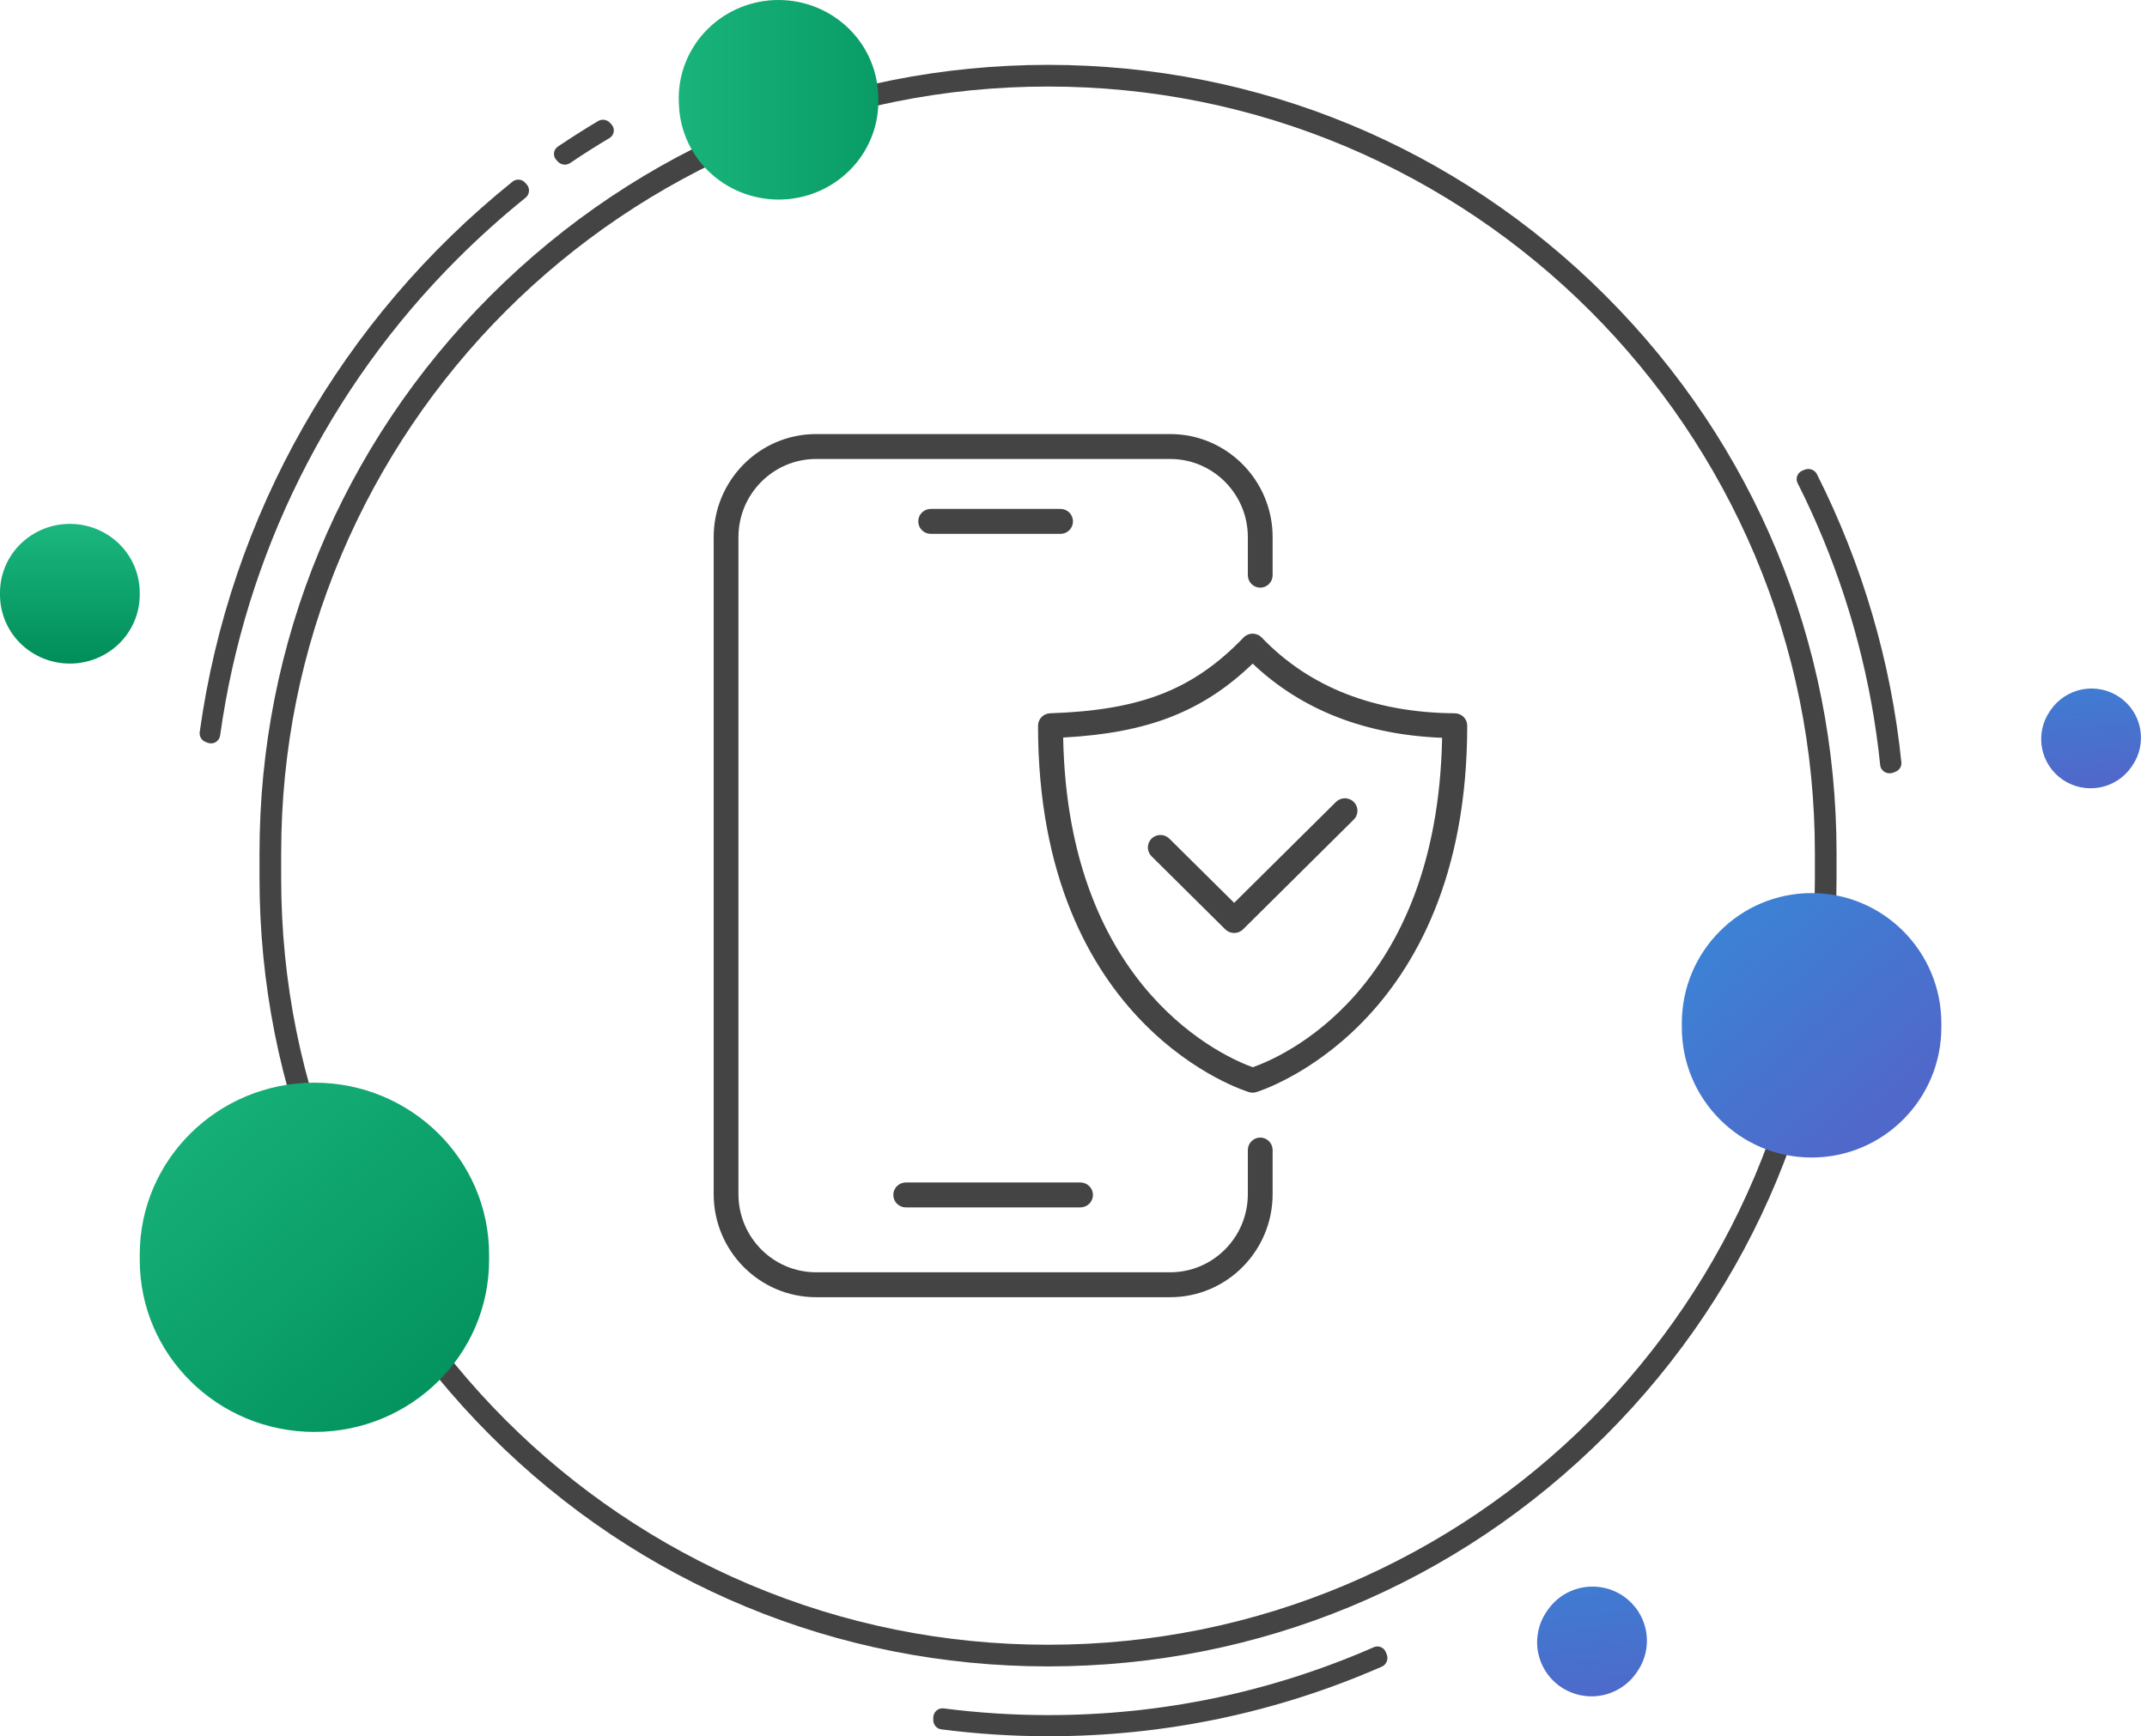 <svg width="157" height="127" viewBox="0 0 157 127" fill="none" xmlns="http://www.w3.org/2000/svg">
<g id="Group 1000004398">
<g id="Group 1000004387">
<path id="Vector" d="M139.039 55.761C138.288 48.438 136.197 41.301 132.862 34.683C132.785 34.53 132.651 34.41 132.486 34.349C132.321 34.288 132.138 34.29 131.974 34.354L131.814 34.417C131.725 34.452 131.645 34.504 131.578 34.569C131.511 34.635 131.459 34.714 131.425 34.8C131.391 34.886 131.375 34.978 131.38 35.07C131.384 35.162 131.407 35.253 131.449 35.336C131.92 36.269 132.381 37.248 132.818 38.246C135.29 43.889 136.865 49.861 137.488 55.959C137.499 56.064 137.534 56.164 137.592 56.253C137.65 56.341 137.729 56.416 137.822 56.47C137.914 56.524 138.019 56.556 138.127 56.564C138.236 56.572 138.344 56.556 138.445 56.516L138.609 56.451C138.749 56.396 138.866 56.299 138.943 56.175C139.02 56.051 139.054 55.906 139.039 55.761Z" fill="#444444"/>
<path id="Vector_2" d="M40.794 11.821C40.906 11.942 41.059 12.019 41.225 12.038C41.392 12.057 41.559 12.016 41.696 11.923C42.621 11.296 43.586 10.683 44.562 10.103C44.647 10.052 44.719 9.984 44.775 9.904C44.829 9.823 44.865 9.732 44.88 9.636C44.894 9.54 44.887 9.443 44.858 9.35C44.83 9.258 44.78 9.172 44.714 9.1L44.602 8.979C44.495 8.863 44.35 8.787 44.191 8.765C44.033 8.742 43.871 8.775 43.734 8.856C42.745 9.446 41.759 10.073 40.8 10.718C40.721 10.772 40.654 10.841 40.605 10.921C40.555 11.001 40.524 11.09 40.513 11.183C40.501 11.276 40.51 11.37 40.539 11.459C40.568 11.548 40.617 11.63 40.681 11.7L40.794 11.821Z" fill="#444444"/>
<path id="Vector_3" d="M33.432 18.956C35.017 17.369 36.687 15.869 38.433 14.461C38.504 14.404 38.563 14.332 38.606 14.251C38.649 14.169 38.675 14.08 38.682 13.989C38.689 13.897 38.677 13.805 38.648 13.718C38.618 13.631 38.571 13.551 38.509 13.483L38.397 13.359C38.282 13.232 38.122 13.154 37.952 13.141C37.781 13.127 37.611 13.18 37.478 13.287C24.934 23.374 16.81 37.672 14.604 53.547C14.583 53.698 14.614 53.851 14.69 53.982C14.767 54.112 14.885 54.214 15.026 54.269L15.188 54.331C15.283 54.368 15.385 54.383 15.486 54.375C15.587 54.367 15.685 54.336 15.773 54.284C15.86 54.233 15.935 54.162 15.991 54.077C16.048 53.993 16.084 53.896 16.098 53.796C17.93 40.599 24.017 28.364 33.432 18.955V18.956Z" fill="#444444"/>
<path id="Vector_4" d="M101.344 120.859C101.311 120.773 101.26 120.695 101.197 120.63C101.133 120.565 101.057 120.514 100.974 120.479C100.891 120.445 100.801 120.428 100.712 120.43C100.622 120.432 100.533 120.452 100.451 120.49L100.403 120.511C100.373 120.524 100.343 120.537 100.329 120.544C92.839 123.801 84.881 125.453 76.677 125.453C74.11 125.454 71.545 125.29 68.998 124.962C68.904 124.95 68.809 124.959 68.718 124.988C68.627 125.016 68.544 125.064 68.473 125.129C68.402 125.193 68.345 125.273 68.305 125.361C68.266 125.45 68.246 125.547 68.246 125.644V125.814C68.246 125.981 68.305 126.143 68.413 126.268C68.521 126.394 68.669 126.475 68.831 126.495C71.434 126.831 74.054 126.999 76.677 126.999C85.136 126.999 93.336 125.286 101.049 121.907C101.21 121.837 101.338 121.704 101.405 121.537C101.472 121.371 101.473 121.184 101.407 121.017L101.344 120.859Z" fill="#444444"/>
<path id="Vector_5" d="M76.638 4.744C61.236 4.744 46.756 10.742 35.865 21.632C24.974 32.523 18.977 47.002 18.977 62.404V64.231C18.977 79.633 24.974 94.112 35.865 105.003C46.756 115.893 61.235 121.891 76.638 121.891C92.04 121.891 106.519 115.893 117.41 105.003C128.3 94.112 134.298 79.633 134.298 64.231V62.404C134.298 47.003 128.3 32.523 117.41 21.632C106.519 10.742 92.039 4.744 76.638 4.744ZM132.714 62.404V64.231C132.714 71.802 131.232 79.145 128.308 86.058C122.608 99.5 111.907 110.2 98.465 115.9C91.552 118.824 84.208 120.307 76.638 120.307C69.067 120.307 61.723 118.824 54.81 115.9C41.368 110.201 30.667 99.501 24.968 86.059C22.043 79.147 20.561 71.803 20.561 64.233V62.406C20.561 54.835 22.043 47.492 24.968 40.579C30.667 27.137 41.368 16.436 54.81 10.737C61.723 7.813 69.067 6.33 76.638 6.33C84.208 6.33 91.552 7.813 98.465 10.737C111.906 16.436 122.607 27.135 128.308 40.575C131.232 47.49 132.714 54.832 132.714 62.404Z" fill="#444444"/>
<path id="Vector_6" d="M85.575 94.885H59.674C55.546 94.885 52.188 91.504 52.188 87.348V39.286C52.188 35.131 55.546 31.75 59.674 31.75H85.575C89.703 31.75 93.061 35.131 93.061 39.286V42.092C93.056 42.33 92.958 42.557 92.789 42.724C92.62 42.89 92.392 42.984 92.155 42.984C91.918 42.984 91.691 42.89 91.522 42.724C91.352 42.557 91.255 42.33 91.249 42.092V39.286C91.249 36.136 88.704 33.573 85.575 33.573H59.674C56.545 33.573 53.999 36.136 53.999 39.286V87.348C53.999 90.499 56.545 93.062 59.674 93.062H85.575C88.704 93.062 91.249 90.499 91.249 87.348V84.102C91.255 83.863 91.352 83.636 91.522 83.47C91.691 83.303 91.918 83.209 92.155 83.209C92.392 83.209 92.62 83.303 92.789 83.47C92.958 83.636 93.056 83.863 93.061 84.102V87.348C93.06 91.504 89.701 94.885 85.575 94.885Z" fill="#444444"/>
<path id="Vector_7" d="M77.532 39.049H68.078C67.957 39.052 67.836 39.03 67.724 38.986C67.611 38.941 67.508 38.874 67.422 38.789C67.335 38.704 67.266 38.603 67.22 38.491C67.173 38.379 67.148 38.258 67.148 38.137C67.148 38.016 67.173 37.895 67.22 37.783C67.266 37.671 67.335 37.57 67.422 37.485C67.508 37.4 67.611 37.333 67.724 37.288C67.836 37.244 67.957 37.222 68.078 37.225H77.532C77.653 37.222 77.774 37.244 77.886 37.288C77.999 37.333 78.102 37.4 78.188 37.485C78.275 37.57 78.344 37.671 78.391 37.783C78.438 37.895 78.462 38.016 78.462 38.137C78.462 38.258 78.438 38.379 78.391 38.491C78.344 38.603 78.275 38.704 78.188 38.789C78.102 38.874 77.999 38.941 77.886 38.986C77.774 39.03 77.653 39.052 77.532 39.049Z" fill="#444444"/>
<path id="Vector_8" d="M78.982 88.317H66.264C66.142 88.319 66.02 88.298 65.906 88.253C65.792 88.208 65.689 88.142 65.601 88.057C65.513 87.972 65.444 87.87 65.396 87.758C65.349 87.646 65.324 87.526 65.324 87.404C65.324 87.283 65.349 87.163 65.396 87.051C65.444 86.939 65.513 86.837 65.601 86.752C65.689 86.668 65.792 86.601 65.906 86.556C66.02 86.511 66.142 86.49 66.264 86.492H78.982C79.104 86.49 79.226 86.511 79.34 86.556C79.454 86.601 79.558 86.668 79.645 86.752C79.733 86.837 79.802 86.939 79.85 87.051C79.897 87.163 79.922 87.283 79.922 87.404C79.922 87.526 79.897 87.646 79.85 87.758C79.802 87.87 79.733 87.972 79.645 88.057C79.558 88.142 79.454 88.208 79.34 88.253C79.226 88.298 79.104 88.319 78.982 88.317Z" fill="#444444"/>
<path id="Vector_9" d="M91.599 79.924C91.514 79.924 91.429 79.912 91.348 79.889C91.193 79.846 75.906 75.234 75.906 53.08C75.906 52.845 75.999 52.619 76.163 52.45C76.328 52.281 76.553 52.182 76.79 52.174C83.425 51.953 87.259 50.45 90.938 46.63C91.023 46.541 91.126 46.471 91.24 46.422C91.353 46.374 91.476 46.349 91.599 46.35C91.723 46.35 91.845 46.375 91.959 46.423C92.073 46.471 92.175 46.542 92.26 46.631C95.742 50.264 100.493 52.129 106.383 52.174C106.625 52.175 106.856 52.272 107.026 52.441C107.196 52.611 107.291 52.841 107.291 53.08C107.291 75.194 92.008 79.842 91.854 79.888C91.772 79.912 91.686 79.924 91.599 79.924ZM77.744 53.948C78.096 72.493 89.742 77.399 91.604 78.063C93.557 77.388 105.099 72.613 105.455 53.967C99.826 53.749 95.173 51.928 91.601 48.542C87.951 52.055 83.93 53.619 77.744 53.948Z" fill="#444444"/>
<path id="Vector_10" d="M90.248 68.244C90.127 68.244 90.007 68.221 89.895 68.175C89.784 68.129 89.683 68.062 89.597 67.977L84.201 62.627C84.031 62.455 83.936 62.224 83.938 61.984C83.939 61.743 84.035 61.513 84.207 61.343C84.378 61.173 84.61 61.077 84.853 61.075C85.095 61.074 85.328 61.168 85.501 61.336L90.248 66.04L97.682 58.671C97.766 58.583 97.868 58.514 97.98 58.465C98.093 58.417 98.214 58.392 98.336 58.391C98.459 58.389 98.58 58.413 98.693 58.459C98.807 58.504 98.909 58.572 98.996 58.658C99.083 58.744 99.151 58.846 99.197 58.959C99.243 59.071 99.266 59.192 99.265 59.313C99.264 59.434 99.238 59.554 99.189 59.666C99.141 59.777 99.07 59.878 98.981 59.962L90.898 67.978C90.812 68.063 90.711 68.13 90.6 68.175C90.488 68.221 90.368 68.245 90.248 68.244Z" fill="#444444"/>
</g>
<path id="Vector_11" d="M132.473 84.668C127.233 84.668 122.984 80.406 122.984 75.149V74.845C122.984 69.588 127.233 65.326 132.473 65.326C137.713 65.326 141.961 69.588 141.961 74.845V75.149C141.961 80.406 137.713 84.668 132.473 84.668Z" fill="url(#paint0_linear_319_1280)"/>
<path id="Vector_12" d="M150.839 57.033C150.447 56.766 150.111 56.425 149.851 56.029C149.591 55.634 149.412 55.191 149.324 54.726C149.236 54.261 149.241 53.784 149.338 53.321C149.436 52.858 149.624 52.418 149.892 52.028L149.957 51.932C150.225 51.542 150.567 51.208 150.965 50.949C151.362 50.69 151.807 50.511 152.274 50.424C152.74 50.336 153.22 50.341 153.685 50.438C154.15 50.535 154.591 50.722 154.983 50.989C155.775 51.527 156.32 52.357 156.498 53.296C156.676 54.234 156.472 55.205 155.931 55.994L155.866 56.089C155.598 56.48 155.255 56.814 154.858 57.073C154.46 57.332 154.016 57.51 153.549 57.598C153.082 57.685 152.603 57.681 152.138 57.584C151.673 57.487 151.232 57.3 150.839 57.033Z" fill="url(#paint1_linear_319_1280)"/>
<path id="Vector_13" d="M114.138 123.392C113.266 122.799 112.667 121.887 112.471 120.854C112.276 119.821 112.5 118.754 113.095 117.886L113.167 117.781C113.762 116.913 114.679 116.316 115.715 116.121C116.752 115.927 117.824 116.15 118.696 116.743C119.567 117.335 120.167 118.248 120.362 119.281C120.558 120.313 120.333 121.381 119.738 122.249L119.667 122.353C119.072 123.221 118.155 123.818 117.118 124.013C116.081 124.208 115.009 123.984 114.138 123.392Z" fill="url(#paint2_linear_319_1280)"/>
<path id="Vector_14" d="M57.271 14.59C56.314 14.633 55.358 14.491 54.457 14.17C53.556 13.849 52.728 13.357 52.021 12.721C51.313 12.085 50.739 11.318 50.333 10.464C49.926 9.609 49.694 8.684 49.651 7.742L49.64 7.512C49.552 5.608 50.235 3.749 51.539 2.341C52.843 0.934 54.661 0.095 56.593 0.007C58.526 -0.079 60.414 0.593 61.843 1.878C63.272 3.162 64.124 4.953 64.213 6.856L64.223 7.086C64.311 8.989 63.628 10.849 62.325 12.256C61.021 13.663 59.203 14.503 57.271 14.59Z" fill="url(#paint3_linear_319_1280)"/>
<path id="Vector_15" d="M5.11 48.538C4.439 48.538 3.774 48.408 3.154 48.155C2.534 47.902 1.971 47.532 1.496 47.065C1.022 46.598 0.646 46.044 0.389 45.434C0.132 44.823 -5.61603e-05 44.169 1.7907e-08 43.509V43.348C-5.61603e-05 42.688 0.132 42.034 0.389 41.423C0.646 40.813 1.022 40.259 1.496 39.792C1.971 39.325 2.534 38.955 3.154 38.702C3.774 38.449 4.439 38.319 5.11 38.319C6.465 38.32 7.764 38.849 8.722 39.792C9.68 40.736 10.218 42.014 10.218 43.348V43.509C10.218 44.843 9.68 46.122 8.722 47.065C7.764 48.008 6.465 48.538 5.11 48.538Z" fill="url(#paint4_linear_319_1280)"/>
<path id="Vector_16" d="M22.992 104.739C15.937 104.739 10.219 99.111 10.219 92.168V91.765C10.219 84.822 15.937 79.193 22.992 79.193C30.046 79.193 35.765 84.822 35.765 91.765V92.168C35.765 99.111 30.046 104.739 22.992 104.739Z" fill="url(#paint5_linear_319_1280)"/>
</g>
<defs>
<linearGradient id="paint0_linear_319_1280" x1="124.674" y1="66.055" x2="139.359" y2="82.784" gradientUnits="userSpaceOnUse">
<stop stop-color="#3985D6"/>
<stop offset="0.9" stop-color="#5068CA"/>
</linearGradient>
<linearGradient id="paint1_linear_319_1280" x1="152.372" y1="49.55" x2="153.376" y2="57.925" gradientUnits="userSpaceOnUse">
<stop stop-color="#3E7ED3"/>
<stop offset="0.9" stop-color="#5068CA"/>
</linearGradient>
<linearGradient id="paint2_linear_319_1280" x1="115.822" y1="115.16" x2="116.926" y2="124.373" gradientUnits="userSpaceOnUse">
<stop stop-color="#3E7DD3"/>
<stop offset="1" stop-color="#4E69CA"/>
</linearGradient>
<linearGradient id="paint3_linear_319_1280" x1="49.634" y1="7.299" x2="64.232" y2="7.299" gradientUnits="userSpaceOnUse">
<stop stop-color="#19B47B"/>
<stop offset="1" stop-color="#099C66"/>
</linearGradient>
<linearGradient id="paint4_linear_319_1280" x1="5.109" y1="38.319" x2="5.109" y2="48.538" gradientUnits="userSpaceOnUse">
<stop stop-color="#1BB77E"/>
<stop offset="1" stop-color="#008D5A"/>
</linearGradient>
<linearGradient id="paint5_linear_319_1280" x1="12.493" y1="80.157" x2="31.836" y2="102.618" gradientUnits="userSpaceOnUse">
<stop stop-color="#18B27A"/>
<stop offset="0.95" stop-color="#04945F"/>
</linearGradient>
</defs>
</svg>
